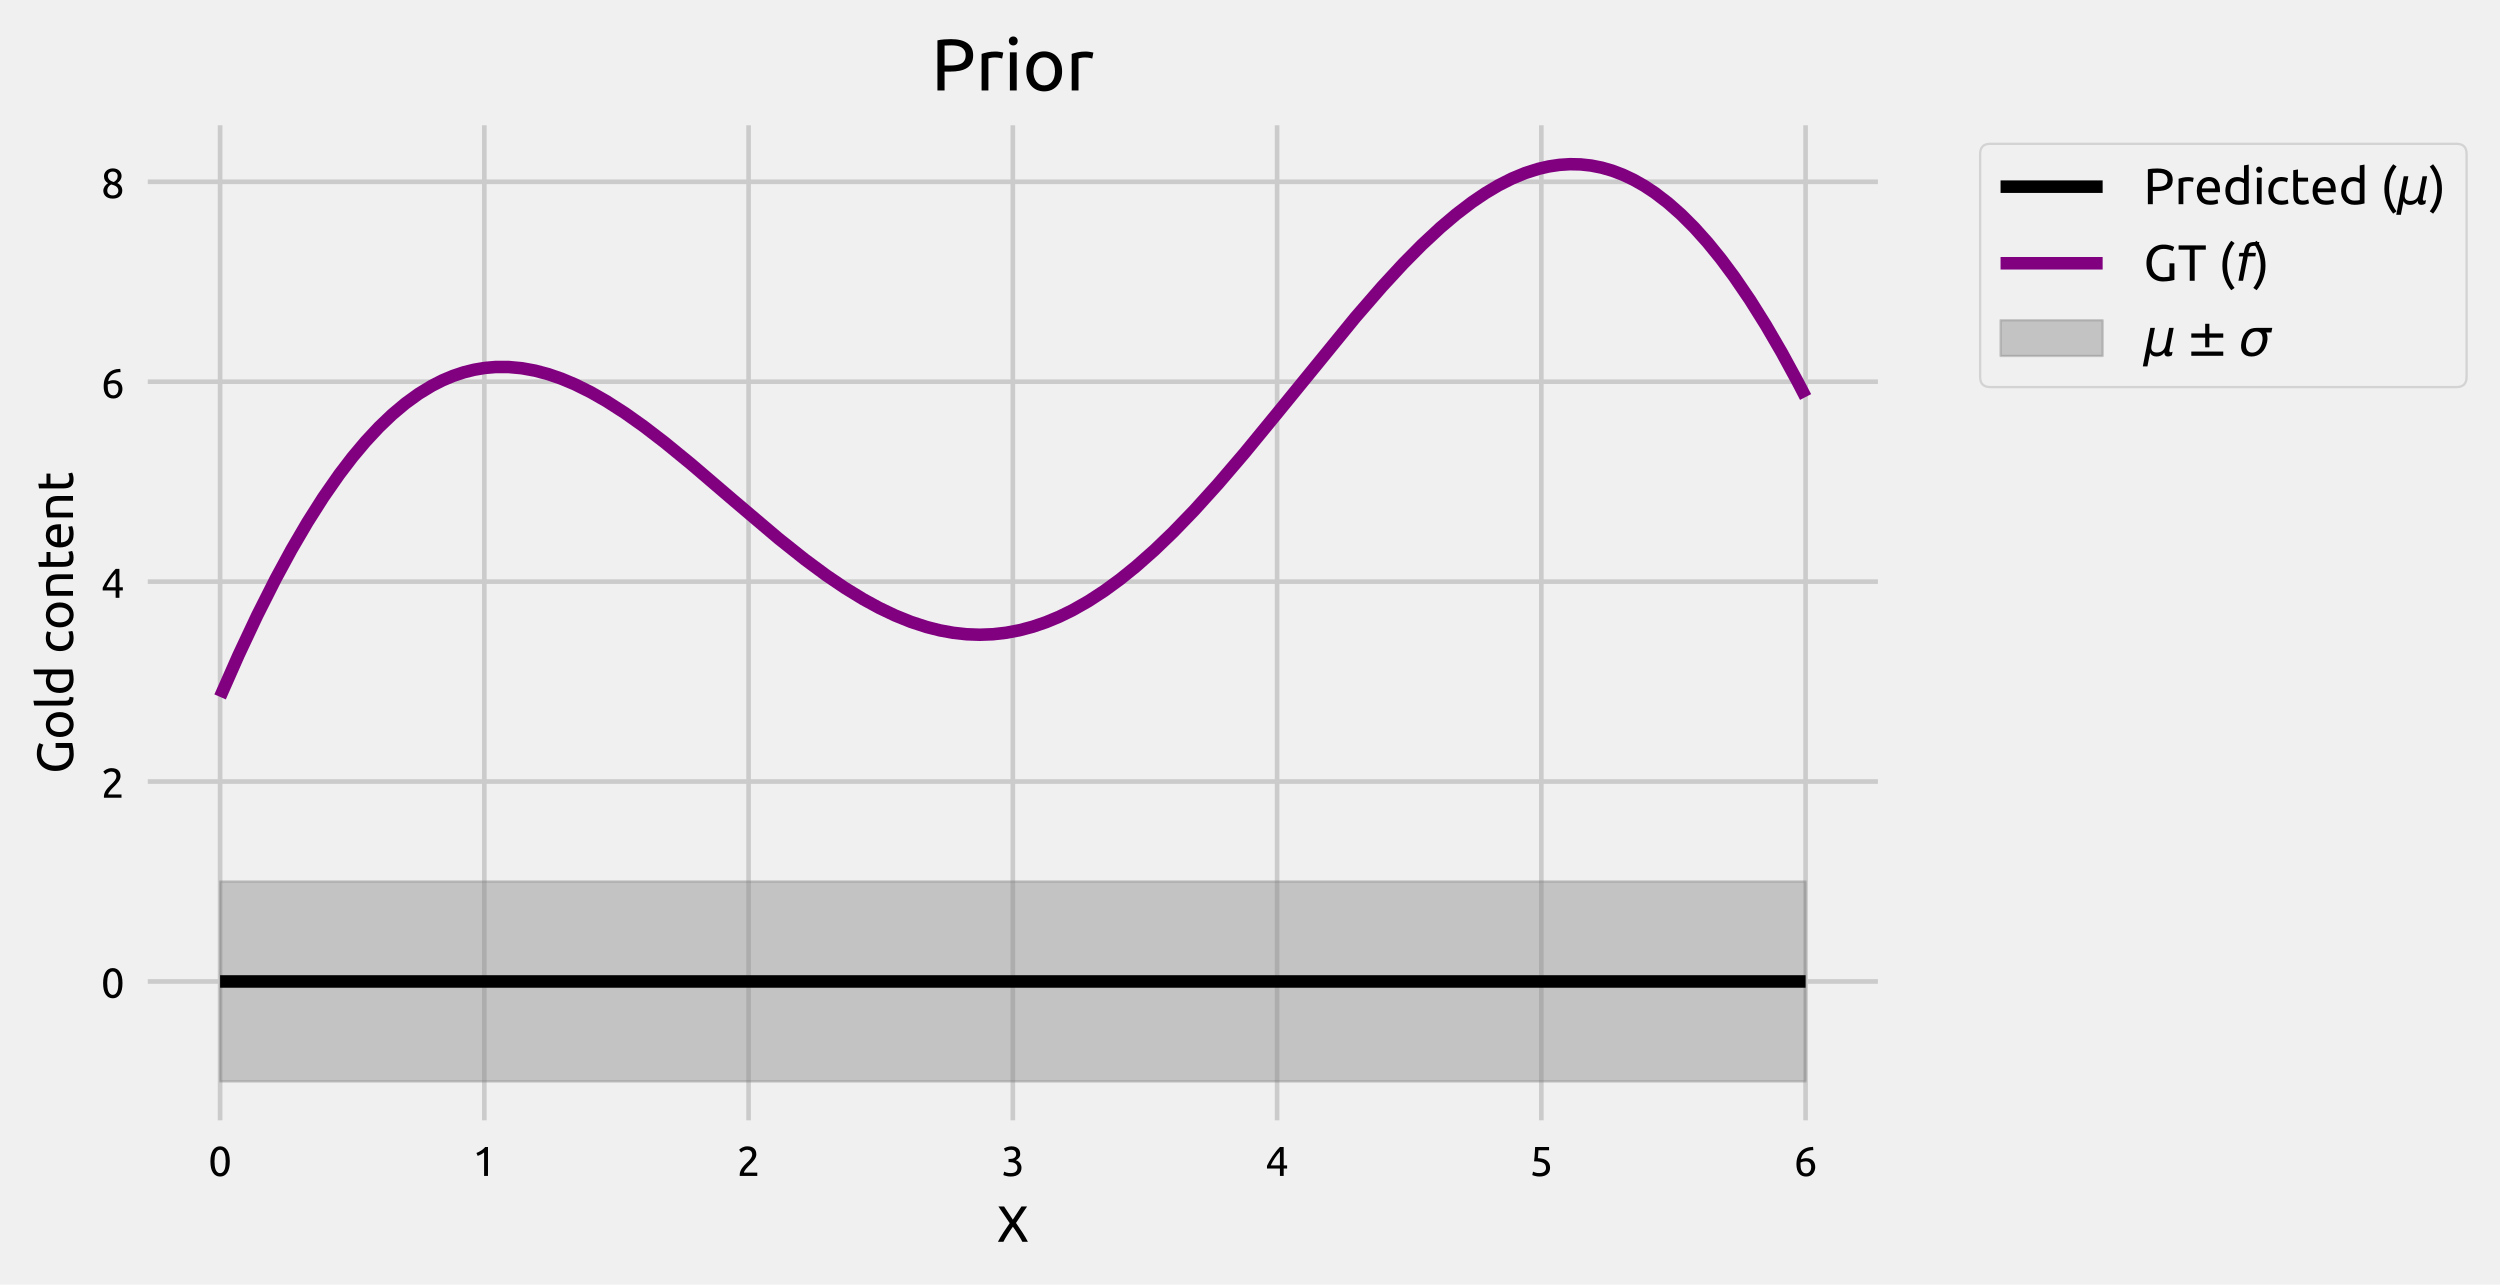 <?xml version="1.0" encoding="utf-8" standalone="no"?>
<!DOCTYPE svg PUBLIC "-//W3C//DTD SVG 1.1//EN"
  "http://www.w3.org/Graphics/SVG/1.1/DTD/svg11.dtd">
<!-- Created with matplotlib (https://matplotlib.org/) -->
<svg height="276.85pt" version="1.1" viewBox="0 0 538.75 276.85" width="538.75pt" xmlns="http://www.w3.org/2000/svg" xmlns:xlink="http://www.w3.org/1999/xlink">
 <defs>
  <style type="text/css">
*{stroke-linecap:butt;stroke-linejoin:round;white-space:pre;}
  </style>
 </defs>
 <g id="figure_1">
  <g id="patch_1">
   <path d="M 0 276.85 
L 538.75 276.85 
L 538.75 0 
L 0 0 
z
" style="fill:#f0f0f0;"/>
  </g>
  <g id="axes_1">
   <g id="patch_2">
    <path d="M 30.347 242.931 
L 406.187 242.931 
L 406.187 25.491 
L 30.347 25.491 
z
" style="fill:#f0f0f0;"/>
   </g>
   <g id="matplotlib.axis_1">
    <g id="xtick_1">
     <g id="line2d_1">
      <path clip-path="url(#pcc0e67295c)" d="M 47.431 242.931 
L 47.431 25.491 
" style="fill:none;stroke:#cbcbcb;"/>
     </g>
     <g id="line2d_2"/>
     <g id="text_1">
      <!-- 0 -->
      <defs>
       <path d="M 5 34.703 
Q 5 52.094 11.141 61.5 
Q 17.297 70.906 28.203 70.906 
Q 39.094 70.906 45.25 61.5 
Q 51.406 52.094 51.406 34.703 
Q 51.406 17.297 45.25 7.891 
Q 39.094 -1.5 28.203 -1.5 
Q 17.297 -1.5 11.141 7.891 
Q 5 17.297 5 34.703 
z
M 41.594 34.703 
Q 41.594 40.406 40.938 45.5 
Q 40.297 50.594 38.75 54.391 
Q 37.203 58.203 34.594 60.453 
Q 32 62.703 28.203 62.703 
Q 24.406 62.703 21.797 60.453 
Q 19.203 58.203 17.641 54.391 
Q 16.094 50.594 15.438 45.5 
Q 14.797 40.406 14.797 34.703 
Q 14.797 29 15.438 23.891 
Q 16.094 18.797 17.641 15 
Q 19.203 11.203 21.797 8.953 
Q 24.406 6.703 28.203 6.703 
Q 32 6.703 34.594 8.953 
Q 37.203 11.203 38.75 15 
Q 40.297 18.797 40.938 23.891 
Q 41.594 29 41.594 34.703 
z
" id="Ubuntu-48"/>
      </defs>
      <g transform="translate(44.892 253.414)scale(0.09 -0.09)">
       <use xlink:href="#Ubuntu-48"/>
      </g>
     </g>
    </g>
    <g id="xtick_2">
     <g id="line2d_3">
      <path clip-path="url(#pcc0e67295c)" d="M 104.376 242.931 
L 104.376 25.491 
" style="fill:none;stroke:#cbcbcb;"/>
     </g>
     <g id="line2d_4"/>
     <g id="text_2">
      <!-- 1 -->
      <defs>
       <path d="M 9.297 55 
Q 15 57.203 20.391 60.641 
Q 25.797 64.094 30.297 69.297 
L 36.906 69.297 
L 36.906 0 
L 27.594 0 
L 27.594 56.406 
Q 26.406 55.297 24.656 54.094 
Q 22.906 52.906 20.844 51.797 
Q 18.797 50.703 16.547 49.703 
Q 14.297 48.703 12.203 48 
z
" id="Ubuntu-49"/>
      </defs>
      <g transform="translate(101.838 253.414)scale(0.09 -0.09)">
       <use xlink:href="#Ubuntu-49"/>
      </g>
     </g>
    </g>
    <g id="xtick_3">
     <g id="line2d_5">
      <path clip-path="url(#pcc0e67295c)" d="M 161.321 242.931 
L 161.321 25.491 
" style="fill:none;stroke:#cbcbcb;"/>
     </g>
     <g id="line2d_6"/>
     <g id="text_3">
      <!-- 2 -->
      <defs>
       <path d="M 46.703 51.594 
Q 46.703 48 45.25 44.641 
Q 43.797 41.297 41.391 38.047 
Q 39 34.797 36 31.641 
Q 33 28.5 30 25.5 
Q 28.297 23.797 26.047 21.5 
Q 23.797 19.203 21.797 16.703 
Q 19.797 14.203 18.438 11.891 
Q 17.094 9.594 17.094 7.906 
L 49 7.906 
L 49 0 
L 7 0 
Q 6.906 0.594 6.906 1.188 
Q 6.906 1.797 6.906 2.297 
Q 6.906 7 8.453 11.047 
Q 10 15.094 12.5 18.688 
Q 15 22.297 18.094 25.5 
Q 21.203 28.703 24.203 31.703 
Q 26.703 34.094 28.953 36.438 
Q 31.203 38.797 32.953 41.141 
Q 34.703 43.5 35.75 46 
Q 36.797 48.5 36.797 51.297 
Q 36.797 54.297 35.844 56.391 
Q 34.906 58.5 33.297 59.891 
Q 31.703 61.297 29.547 61.938 
Q 27.406 62.594 25 62.594 
Q 22.094 62.594 19.688 61.797 
Q 17.297 61 15.391 59.953 
Q 13.5 58.906 12.203 57.75 
Q 10.906 56.594 10.203 56 
L 5.594 62.594 
Q 6.5 63.594 8.297 65.047 
Q 10.094 66.5 12.594 67.797 
Q 15.094 69.094 18.188 70 
Q 21.297 70.906 24.906 70.906 
Q 35.797 70.906 41.25 65.844 
Q 46.703 60.797 46.703 51.594 
z
" id="Ubuntu-50"/>
      </defs>
      <g transform="translate(158.783 253.414)scale(0.09 -0.09)">
       <use xlink:href="#Ubuntu-50"/>
      </g>
     </g>
    </g>
    <g id="xtick_4">
     <g id="line2d_7">
      <path clip-path="url(#pcc0e67295c)" d="M 218.267 242.931 
L 218.267 25.491 
" style="fill:none;stroke:#cbcbcb;"/>
     </g>
     <g id="line2d_8"/>
     <g id="text_4">
      <!-- 3 -->
      <defs>
       <path d="M 22.594 6.797 
Q 31.5 6.797 35.344 10.297 
Q 39.203 13.797 39.203 19.703 
Q 39.203 23.5 37.594 26.094 
Q 36 28.703 33.391 30.25 
Q 30.797 31.797 27.344 32.438 
Q 23.906 33.094 20.297 33.094 
L 17.906 33.094 
L 17.906 40.703 
L 21.203 40.703 
Q 23.703 40.703 26.344 41.203 
Q 29 41.703 31.203 43 
Q 33.406 44.297 34.797 46.547 
Q 36.203 48.797 36.203 52.203 
Q 36.203 55 35.203 57 
Q 34.203 59 32.547 60.297 
Q 30.906 61.594 28.75 62.141 
Q 26.594 62.703 24.203 62.703 
Q 19.406 62.703 16.047 61.297 
Q 12.703 59.906 10.406 58.406 
L 6.797 65.5 
Q 8 66.297 9.844 67.25 
Q 11.703 68.203 14 69 
Q 16.297 69.797 18.938 70.344 
Q 21.594 70.906 24.5 70.906 
Q 30 70.906 34 69.547 
Q 38 68.203 40.594 65.75 
Q 43.203 63.297 44.5 59.938 
Q 45.797 56.594 45.797 52.703 
Q 45.797 47.297 42.688 43.438 
Q 39.594 39.594 35.203 37.594 
Q 37.906 36.797 40.406 35.297 
Q 42.906 33.797 44.75 31.5 
Q 46.594 29.203 47.75 26.203 
Q 48.906 23.203 48.906 19.5 
Q 48.906 15 47.344 11.141 
Q 45.797 7.297 42.547 4.5 
Q 39.297 1.703 34.391 0.094 
Q 29.5 -1.5 22.797 -1.5 
Q 20.203 -1.5 17.453 -1.094 
Q 14.703 -0.703 12.297 -0.094 
Q 9.906 0.5 8.094 1.094 
Q 6.297 1.703 5.5 2.094 
L 7.297 10.203 
Q 9 9.406 12.953 8.094 
Q 16.906 6.797 22.594 6.797 
z
" id="Ubuntu-51"/>
      </defs>
      <g transform="translate(215.729 253.414)scale(0.09 -0.09)">
       <use xlink:href="#Ubuntu-51"/>
      </g>
     </g>
    </g>
    <g id="xtick_5">
     <g id="line2d_9">
      <path clip-path="url(#pcc0e67295c)" d="M 275.212 242.931 
L 275.212 25.491 
" style="fill:none;stroke:#cbcbcb;"/>
     </g>
     <g id="line2d_10"/>
     <g id="text_5">
      <!-- 4 -->
      <defs>
       <path d="M 4 24 
Q 5.906 28.406 9.203 34.25 
Q 12.5 40.094 16.641 46.297 
Q 20.797 52.5 25.547 58.5 
Q 30.297 64.5 35.094 69.297 
L 44 69.297 
L 44 25.297 
L 52.203 25.297 
L 52.203 17.703 
L 44 17.703 
L 44 0 
L 35 0 
L 35 17.703 
L 4 17.703 
z
M 35 58.297 
Q 32 55.094 28.953 51.141 
Q 25.906 47.203 23 42.891 
Q 20.094 38.594 17.547 34.094 
Q 15 29.594 13 25.297 
L 35 25.297 
z
" id="Ubuntu-52"/>
      </defs>
      <g transform="translate(272.674 253.414)scale(0.09 -0.09)">
       <use xlink:href="#Ubuntu-52"/>
      </g>
     </g>
    </g>
    <g id="xtick_6">
     <g id="line2d_11">
      <path clip-path="url(#pcc0e67295c)" d="M 332.158 242.931 
L 332.158 25.491 
" style="fill:none;stroke:#cbcbcb;"/>
     </g>
     <g id="line2d_12"/>
     <g id="text_6">
      <!-- 5 -->
      <defs>
       <path d="M 19.906 42.594 
Q 35 42 42.047 36 
Q 49.094 30 49.094 19.703 
Q 49.094 15.094 47.547 11.188 
Q 46 7.297 42.844 4.5 
Q 39.703 1.703 34.891 0.094 
Q 30.094 -1.5 23.5 -1.5 
Q 20.906 -1.5 18.203 -1.094 
Q 15.5 -0.703 13.203 -0.094 
Q 10.906 0.5 9.094 1.094 
Q 7.297 1.703 6.5 2.094 
L 8.297 10.203 
Q 10 9.406 13.844 8.094 
Q 17.703 6.797 23.297 6.797 
Q 27.797 6.797 30.844 7.797 
Q 33.906 8.797 35.797 10.5 
Q 37.703 12.203 38.547 14.453 
Q 39.406 16.703 39.406 19.203 
Q 39.406 23 38.094 25.953 
Q 36.797 28.906 33.5 30.906 
Q 30.203 32.906 24.703 33.953 
Q 19.203 35 10.797 35 
Q 11.406 39.906 11.75 44.203 
Q 12.094 48.5 12.391 52.594 
Q 12.703 56.703 12.891 60.75 
Q 13.094 64.797 13.297 69.297 
L 46.703 69.297 
L 46.703 61.406 
L 21.406 61.406 
Q 21.297 59.906 21.094 57.344 
Q 20.906 54.797 20.703 52.047 
Q 20.5 49.297 20.297 46.688 
Q 20.094 44.094 19.906 42.594 
z
" id="Ubuntu-53"/>
      </defs>
      <g transform="translate(329.62 253.414)scale(0.09 -0.09)">
       <use xlink:href="#Ubuntu-53"/>
      </g>
     </g>
    </g>
    <g id="xtick_7">
     <g id="line2d_13">
      <path clip-path="url(#pcc0e67295c)" d="M 389.103 242.931 
L 389.103 25.491 
" style="fill:none;stroke:#cbcbcb;"/>
     </g>
     <g id="line2d_14"/>
     <g id="text_7">
      <!-- 6 -->
      <defs>
       <path d="M 6.297 27.797 
Q 6.297 37.906 9.094 45.656 
Q 11.906 53.406 17.047 58.703 
Q 22.203 64 29.547 66.75 
Q 36.906 69.5 46.094 69.594 
L 46.797 61.797 
Q 40.906 61.703 36.047 60.5 
Q 31.203 59.297 27.391 56.688 
Q 23.594 54.094 21 49.938 
Q 18.406 45.797 17.094 39.703 
Q 19.703 40.906 22.953 41.703 
Q 26.203 42.5 29.703 42.5 
Q 35.594 42.5 39.688 40.703 
Q 43.797 38.906 46.391 35.953 
Q 49 33 50.141 29.141 
Q 51.297 25.297 51.297 21.094 
Q 51.297 17.297 50 13.297 
Q 48.703 9.297 46.047 6 
Q 43.406 2.703 39.297 0.594 
Q 35.203 -1.5 29.594 -1.5 
Q 18.203 -1.5 12.25 6.297 
Q 6.297 14.094 6.297 27.797 
z
M 28.703 34.906 
Q 25.203 34.906 22.203 34.25 
Q 19.203 33.594 16.203 32.297 
Q 16.094 31.203 16.047 30.047 
Q 16 28.906 16 27.797 
Q 16 23.406 16.594 19.5 
Q 17.203 15.594 18.75 12.641 
Q 20.297 9.703 22.891 7.953 
Q 25.5 6.203 29.5 6.203 
Q 32.797 6.203 35.094 7.594 
Q 37.406 9 38.906 11.203 
Q 40.406 13.406 41.047 15.953 
Q 41.703 18.5 41.703 20.906 
Q 41.703 27.703 38.453 31.297 
Q 35.203 34.906 28.703 34.906 
z
" id="Ubuntu-54"/>
      </defs>
      <g transform="translate(386.565 253.414)scale(0.09 -0.09)">
       <use xlink:href="#Ubuntu-54"/>
      </g>
     </g>
    </g>
    <g id="text_8">
     <!-- X -->
     <defs>
      <path d="M 50.203 0 
Q 48.703 3 46.594 6.641 
Q 44.5 10.297 42 14.25 
Q 39.5 18.203 36.797 22.141 
Q 34.094 26.094 31.594 29.594 
Q 29.094 26.094 26.391 22.141 
Q 23.703 18.203 21.25 14.25 
Q 18.797 10.297 16.641 6.641 
Q 14.5 3 13 0 
L 2.297 0 
Q 6.797 8.797 12.75 17.891 
Q 18.703 27 25.406 36.594 
L 3.203 69.297 
L 14.406 69.297 
L 31.5 43.5 
L 48.406 69.297 
L 59.5 69.297 
L 37.703 37 
Q 44.5 27.297 50.5 18.094 
Q 56.5 8.906 61.094 0 
z
" id="Ubuntu-88"/>
     </defs>
     <g transform="translate(214.797 267.615)scale(0.11 -0.11)">
      <use xlink:href="#Ubuntu-88"/>
     </g>
    </g>
   </g>
   <g id="matplotlib.axis_2">
    <g id="ytick_1">
     <g id="line2d_15">
      <path clip-path="url(#pcc0e67295c)" d="M 30.347 211.506 
L 406.187 211.506 
" style="fill:none;stroke:#cbcbcb;"/>
     </g>
     <g id="line2d_16"/>
     <g id="text_9">
      <!-- 0 -->
      <g transform="translate(21.77 214.998)scale(0.09 -0.09)">
       <use xlink:href="#Ubuntu-48"/>
      </g>
     </g>
    </g>
    <g id="ytick_2">
     <g id="line2d_17">
      <path clip-path="url(#pcc0e67295c)" d="M 30.347 168.423 
L 406.187 168.423 
" style="fill:none;stroke:#cbcbcb;"/>
     </g>
     <g id="line2d_18"/>
     <g id="text_10">
      <!-- 2 -->
      <g transform="translate(21.77 171.915)scale(0.09 -0.09)">
       <use xlink:href="#Ubuntu-50"/>
      </g>
     </g>
    </g>
    <g id="ytick_3">
     <g id="line2d_19">
      <path clip-path="url(#pcc0e67295c)" d="M 30.347 125.341 
L 406.187 125.341 
" style="fill:none;stroke:#cbcbcb;"/>
     </g>
     <g id="line2d_20"/>
     <g id="text_11">
      <!-- 4 -->
      <g transform="translate(21.77 128.833)scale(0.09 -0.09)">
       <use xlink:href="#Ubuntu-52"/>
      </g>
     </g>
    </g>
    <g id="ytick_4">
     <g id="line2d_21">
      <path clip-path="url(#pcc0e67295c)" d="M 30.347 82.258 
L 406.187 82.258 
" style="fill:none;stroke:#cbcbcb;"/>
     </g>
     <g id="line2d_22"/>
     <g id="text_12">
      <!-- 6 -->
      <g transform="translate(21.77 85.75)scale(0.09 -0.09)">
       <use xlink:href="#Ubuntu-54"/>
      </g>
     </g>
    </g>
    <g id="ytick_5">
     <g id="line2d_23">
      <path clip-path="url(#pcc0e67295c)" d="M 30.347 39.176 
L 406.187 39.176 
" style="fill:none;stroke:#cbcbcb;"/>
     </g>
     <g id="line2d_24"/>
     <g id="text_13">
      <!-- 8 -->
      <defs>
       <path d="M 50.906 18 
Q 50.906 13.797 49.453 10.25 
Q 48 6.703 45.141 4.047 
Q 42.297 1.406 38 -0.047 
Q 33.703 -1.5 28.094 -1.5 
Q 21.594 -1.5 17.25 0.344 
Q 12.906 2.203 10.297 5 
Q 7.703 7.797 6.594 11.141 
Q 5.5 14.5 5.5 17.5 
Q 5.5 20.406 6.453 23.047 
Q 7.406 25.703 8.953 28 
Q 10.5 30.297 12.547 32.141 
Q 14.594 34 16.906 35.406 
Q 7.094 41 7.094 51.906 
Q 7.094 55.703 8.594 59.141 
Q 10.094 62.594 12.844 65.188 
Q 15.594 67.797 19.5 69.344 
Q 23.406 70.906 28.203 70.906 
Q 33.797 70.906 37.797 69.203 
Q 41.797 67.5 44.344 64.844 
Q 46.906 62.203 48.047 59 
Q 49.203 55.797 49.203 52.797 
Q 49.203 49.906 48.344 47.344 
Q 47.5 44.797 46.047 42.594 
Q 44.594 40.406 42.75 38.703 
Q 40.906 37 38.906 35.703 
Q 50.703 30.094 50.906 18 
z
M 14.906 17.406 
Q 14.906 15.594 15.547 13.641 
Q 16.203 11.703 17.797 10.047 
Q 19.406 8.406 21.906 7.297 
Q 24.406 6.203 28.203 6.203 
Q 31.594 6.203 34.141 7.203 
Q 36.703 8.203 38.297 9.75 
Q 39.906 11.297 40.703 13.297 
Q 41.5 15.297 41.5 17.406 
Q 41.5 20.594 40.297 23 
Q 39.094 25.406 36.844 27.203 
Q 34.594 29 31.438 30.25 
Q 28.297 31.5 24.297 32.406 
Q 19.797 29.906 17.344 26.203 
Q 14.906 22.5 14.906 17.406 
z
M 39.906 52.906 
Q 39.906 54.406 39.25 56.203 
Q 38.594 58 37.188 59.547 
Q 35.797 61.094 33.594 62.141 
Q 31.406 63.203 28.203 63.203 
Q 25 63.203 22.75 62.203 
Q 20.5 61.203 19.094 59.641 
Q 17.703 58.094 17.047 56.25 
Q 16.406 54.406 16.406 52.594 
Q 16.406 50.406 17.203 48.203 
Q 18 46 19.703 44.094 
Q 21.406 42.203 24.156 40.703 
Q 26.906 39.203 30.703 38.297 
Q 34.906 40.797 37.406 44.141 
Q 39.906 47.5 39.906 52.906 
z
" id="Ubuntu-56"/>
      </defs>
      <g transform="translate(21.77 42.668)scale(0.09 -0.09)">
       <use xlink:href="#Ubuntu-56"/>
      </g>
     </g>
    </g>
    <g id="text_14">
     <!-- Gold content -->
     <defs>
      <path d="M 50.906 34.094 
L 60.594 34.094 
L 60.594 1.703 
Q 59.406 1.297 57.156 0.797 
Q 54.906 0.297 51.953 -0.203 
Q 49 -0.703 45.5 -1.047 
Q 42 -1.406 38.406 -1.406 
Q 31.094 -1.406 25.094 1 
Q 19.094 3.406 14.797 8 
Q 10.5 12.594 8.141 19.297 
Q 5.797 26 5.797 34.703 
Q 5.797 43.406 8.438 50.156 
Q 11.094 56.906 15.594 61.5 
Q 20.094 66.094 26.141 68.5 
Q 32.203 70.906 39.094 70.906 
Q 43.797 70.906 47.438 70.297 
Q 51.094 69.703 53.688 68.891 
Q 56.297 68.094 57.938 67.297 
Q 59.594 66.5 60.203 66.094 
L 57.094 58 
Q 54.203 59.906 49.391 61.156 
Q 44.594 62.406 39.594 62.406 
Q 34.297 62.406 29.938 60.5 
Q 25.594 58.594 22.547 55 
Q 19.5 51.406 17.797 46.25 
Q 16.094 41.094 16.094 34.703 
Q 16.094 28.5 17.547 23.391 
Q 19 18.297 21.953 14.641 
Q 24.906 11 29.25 9 
Q 33.594 7 39.5 7 
Q 43.703 7 46.641 7.453 
Q 49.594 7.906 50.906 8.297 
z
" id="Ubuntu-71"/>
      <path d="M 53.906 26 
Q 53.906 19.797 52.094 14.797 
Q 50.297 9.797 47.047 6.188 
Q 43.797 2.594 39.297 0.641 
Q 34.797 -1.297 29.5 -1.297 
Q 24.203 -1.297 19.703 0.641 
Q 15.203 2.594 11.953 6.188 
Q 8.703 9.797 6.891 14.797 
Q 5.094 19.797 5.094 26 
Q 5.094 32.094 6.891 37.141 
Q 8.703 42.203 11.953 45.797 
Q 15.203 49.406 19.703 51.344 
Q 24.203 53.297 29.5 53.297 
Q 34.797 53.297 39.297 51.344 
Q 43.797 49.406 47.047 45.797 
Q 50.297 42.203 52.094 37.141 
Q 53.906 32.094 53.906 26 
z
M 44.203 26 
Q 44.203 34.797 40.25 39.938 
Q 36.297 45.094 29.5 45.094 
Q 22.703 45.094 18.75 39.938 
Q 14.797 34.797 14.797 26 
Q 14.797 17.203 18.75 12.047 
Q 22.703 6.906 29.5 6.906 
Q 36.297 6.906 40.25 12.047 
Q 44.203 17.203 44.203 26 
z
" id="Ubuntu-111"/>
      <path d="M 23.594 -1 
Q 15 -0.797 11.391 2.703 
Q 7.797 6.203 7.797 13.594 
L 7.797 76 
L 17.094 77.594 
L 17.094 15.094 
Q 17.094 12.797 17.5 11.297 
Q 17.906 9.797 18.797 8.891 
Q 19.703 8 21.203 7.547 
Q 22.703 7.094 24.906 6.797 
z
" id="Ubuntu-108"/>
      <path d="M 41.594 41 
Q 39.906 42.406 36.703 43.703 
Q 33.5 45 29.703 45 
Q 25.703 45 22.844 43.547 
Q 20 42.094 18.203 39.547 
Q 16.406 37 15.594 33.5 
Q 14.797 30 14.797 26 
Q 14.797 16.906 19.297 11.953 
Q 23.797 7 31.297 7 
Q 35.094 7 37.641 7.344 
Q 40.203 7.703 41.594 8.094 
z
M 41.594 76 
L 50.906 77.594 
L 50.906 1.5 
Q 47.703 0.594 42.703 -0.297 
Q 37.703 -1.203 31.203 -1.203 
Q 25.203 -1.203 20.391 0.688 
Q 15.594 2.594 12.188 6.094 
Q 8.797 9.594 6.938 14.641 
Q 5.094 19.703 5.094 26 
Q 5.094 32 6.641 37 
Q 8.203 42 11.203 45.594 
Q 14.203 49.203 18.547 51.203 
Q 22.906 53.203 28.5 53.203 
Q 33 53.203 36.453 52 
Q 39.906 50.797 41.594 49.703 
z
" id="Ubuntu-100"/>
      <path id="Ubuntu-32"/>
      <path d="M 30.594 -1.203 
Q 24.297 -1.203 19.547 0.797 
Q 14.797 2.797 11.547 6.391 
Q 8.297 10 6.688 14.953 
Q 5.094 19.906 5.094 25.906 
Q 5.094 31.906 6.844 36.906 
Q 8.594 41.906 11.797 45.547 
Q 15 49.203 19.641 51.25 
Q 24.297 53.297 30 53.297 
Q 33.5 53.297 37 52.688 
Q 40.5 52.094 43.703 50.797 
L 41.594 42.906 
Q 39.5 43.906 36.75 44.5 
Q 34 45.094 30.906 45.094 
Q 23.094 45.094 18.938 40.188 
Q 14.797 35.297 14.797 25.906 
Q 14.797 21.703 15.75 18.203 
Q 16.703 14.703 18.75 12.203 
Q 20.797 9.703 24 8.344 
Q 27.203 7 31.797 7 
Q 35.5 7 38.5 7.703 
Q 41.5 8.406 43.203 9.203 
L 44.5 1.406 
Q 43.703 0.906 42.203 0.453 
Q 40.703 0 38.797 -0.344 
Q 36.906 -0.703 34.75 -0.953 
Q 32.594 -1.203 30.594 -1.203 
z
" id="Ubuntu-99"/>
      <path d="M 8 50.5 
Q 11.203 51.297 16.5 52.188 
Q 21.797 53.094 28.703 53.094 
Q 34.906 53.094 39 51.344 
Q 43.094 49.594 45.547 46.438 
Q 48 43.297 49 38.891 
Q 50 34.5 50 29.203 
L 50 0 
L 40.703 0 
L 40.703 27.203 
Q 40.703 32 40.047 35.391 
Q 39.406 38.797 37.906 40.891 
Q 36.406 43 33.906 43.953 
Q 31.406 44.906 27.703 44.906 
Q 26.203 44.906 24.594 44.797 
Q 23 44.703 21.547 44.547 
Q 20.094 44.406 18.938 44.203 
Q 17.797 44 17.297 43.906 
L 17.297 0 
L 8 0 
z
" id="Ubuntu-110"/>
      <path d="M 16.703 52 
L 36.406 52 
L 36.406 44.203 
L 16.703 44.203 
L 16.703 20.203 
Q 16.703 16.297 17.297 13.75 
Q 17.906 11.203 19.094 9.75 
Q 20.297 8.297 22.094 7.688 
Q 23.906 7.094 26.297 7.094 
Q 30.5 7.094 33.047 8.047 
Q 35.594 9 36.594 9.406 
L 38.406 1.703 
Q 37 1 33.5 -0.047 
Q 30 -1.094 25.5 -1.094 
Q 20.203 -1.094 16.75 0.25 
Q 13.297 1.594 11.188 4.297 
Q 9.094 7 8.25 10.953 
Q 7.406 14.906 7.406 20.094 
L 7.406 66.5 
L 16.703 68.094 
z
" id="Ubuntu-116"/>
      <path d="M 5.094 25.906 
Q 5.094 32.797 7.094 37.938 
Q 9.094 43.094 12.391 46.5 
Q 15.703 49.906 20 51.594 
Q 24.297 53.297 28.797 53.297 
Q 39.297 53.297 44.891 46.75 
Q 50.5 40.203 50.5 26.797 
Q 50.5 26.203 50.5 25.25 
Q 50.5 24.297 50.406 23.5 
L 14.797 23.5 
Q 15.406 15.406 19.5 11.203 
Q 23.594 7 32.297 7 
Q 37.203 7 40.547 7.844 
Q 43.906 8.703 45.594 9.5 
L 46.906 1.703 
Q 45.203 0.797 40.953 -0.203 
Q 36.703 -1.203 31.297 -1.203 
Q 24.5 -1.203 19.547 0.844 
Q 14.594 2.906 11.391 6.5 
Q 8.203 10.094 6.641 15.047 
Q 5.094 20 5.094 25.906 
z
M 40.797 31 
Q 40.906 37.297 37.656 41.344 
Q 34.406 45.406 28.703 45.406 
Q 25.5 45.406 23.047 44.156 
Q 20.594 42.906 18.891 40.906 
Q 17.203 38.906 16.25 36.297 
Q 15.297 33.703 15 31 
z
" id="Ubuntu-101"/>
     </defs>
     <g transform="translate(15.735 166.776)rotate(-90)scale(0.11 -0.11)">
      <use xlink:href="#Ubuntu-71"/>
      <use x="67.2" xlink:href="#Ubuntu-111"/>
      <use x="126.2" xlink:href="#Ubuntu-108"/>
      <use x="153.5" xlink:href="#Ubuntu-100"/>
      <use x="212.4" xlink:href="#Ubuntu-32"/>
      <use x="235.5" xlink:href="#Ubuntu-99"/>
      <use x="281.984" xlink:href="#Ubuntu-111"/>
      <use x="340.984" xlink:href="#Ubuntu-110"/>
      <use x="398.384" xlink:href="#Ubuntu-116"/>
      <use x="438.569" xlink:href="#Ubuntu-101"/>
      <use x="494.469" xlink:href="#Ubuntu-110"/>
      <use x="551.869" xlink:href="#Ubuntu-116"/>
     </g>
    </g>
   </g>
   <g id="PolyCollection_1">
    <defs>
     <path d="M 47.431 -43.802 
L 47.431 -86.885 
L 48.001 -86.885 
L 48.571 -86.885 
L 49.142 -86.885 
L 49.712 -86.885 
L 50.283 -86.885 
L 50.853 -86.885 
L 51.423 -86.885 
L 51.994 -86.885 
L 52.564 -86.885 
L 53.135 -86.885 
L 53.705 -86.885 
L 54.275 -86.885 
L 54.846 -86.885 
L 55.416 -86.885 
L 55.987 -86.885 
L 56.557 -86.885 
L 57.127 -86.885 
L 57.698 -86.885 
L 58.268 -86.885 
L 58.839 -86.885 
L 59.409 -86.885 
L 59.979 -86.885 
L 60.55 -86.885 
L 61.12 -86.885 
L 61.691 -86.885 
L 62.261 -86.885 
L 62.831 -86.885 
L 63.402 -86.885 
L 63.972 -86.885 
L 64.543 -86.885 
L 65.113 -86.885 
L 65.683 -86.885 
L 66.254 -86.885 
L 66.824 -86.885 
L 67.395 -86.885 
L 67.965 -86.885 
L 68.536 -86.885 
L 69.106 -86.885 
L 69.676 -86.885 
L 70.247 -86.885 
L 70.817 -86.885 
L 71.388 -86.885 
L 71.958 -86.885 
L 72.528 -86.885 
L 73.099 -86.885 
L 73.669 -86.885 
L 74.24 -86.885 
L 74.81 -86.885 
L 75.38 -86.885 
L 75.951 -86.885 
L 76.521 -86.885 
L 77.092 -86.885 
L 77.662 -86.885 
L 78.232 -86.885 
L 78.803 -86.885 
L 79.373 -86.885 
L 79.944 -86.885 
L 80.514 -86.885 
L 81.084 -86.885 
L 81.655 -86.885 
L 82.225 -86.885 
L 82.796 -86.885 
L 83.366 -86.885 
L 83.936 -86.885 
L 84.507 -86.885 
L 85.077 -86.885 
L 85.648 -86.885 
L 86.218 -86.885 
L 86.788 -86.885 
L 87.359 -86.885 
L 87.929 -86.885 
L 88.5 -86.885 
L 89.07 -86.885 
L 89.64 -86.885 
L 90.211 -86.885 
L 90.781 -86.885 
L 91.352 -86.885 
L 91.922 -86.885 
L 92.493 -86.885 
L 93.063 -86.885 
L 93.633 -86.885 
L 94.204 -86.885 
L 94.774 -86.885 
L 95.345 -86.885 
L 95.915 -86.885 
L 96.485 -86.885 
L 97.056 -86.885 
L 97.626 -86.885 
L 98.197 -86.885 
L 98.767 -86.885 
L 99.337 -86.885 
L 99.908 -86.885 
L 100.478 -86.885 
L 101.049 -86.885 
L 101.619 -86.885 
L 102.189 -86.885 
L 102.76 -86.885 
L 103.33 -86.885 
L 103.901 -86.885 
L 104.471 -86.885 
L 105.041 -86.885 
L 105.612 -86.885 
L 106.182 -86.885 
L 106.753 -86.885 
L 107.323 -86.885 
L 107.893 -86.885 
L 108.464 -86.885 
L 109.034 -86.885 
L 109.605 -86.885 
L 110.175 -86.885 
L 110.745 -86.885 
L 111.316 -86.885 
L 111.886 -86.885 
L 112.457 -86.885 
L 113.027 -86.885 
L 113.598 -86.885 
L 114.168 -86.885 
L 114.738 -86.885 
L 115.309 -86.885 
L 115.879 -86.885 
L 116.45 -86.885 
L 117.02 -86.885 
L 117.59 -86.885 
L 118.161 -86.885 
L 118.731 -86.885 
L 119.302 -86.885 
L 119.872 -86.885 
L 120.442 -86.885 
L 121.013 -86.885 
L 121.583 -86.885 
L 122.154 -86.885 
L 122.724 -86.885 
L 123.294 -86.885 
L 123.865 -86.885 
L 124.435 -86.885 
L 125.006 -86.885 
L 125.576 -86.885 
L 126.146 -86.885 
L 126.717 -86.885 
L 127.287 -86.885 
L 127.858 -86.885 
L 128.428 -86.885 
L 128.998 -86.885 
L 129.569 -86.885 
L 130.139 -86.885 
L 130.71 -86.885 
L 131.28 -86.885 
L 131.85 -86.885 
L 132.421 -86.885 
L 132.991 -86.885 
L 133.562 -86.885 
L 134.132 -86.885 
L 134.703 -86.885 
L 135.273 -86.885 
L 135.843 -86.885 
L 136.414 -86.885 
L 136.984 -86.885 
L 137.555 -86.885 
L 138.125 -86.885 
L 138.695 -86.885 
L 139.266 -86.885 
L 139.836 -86.885 
L 140.407 -86.885 
L 140.977 -86.885 
L 141.547 -86.885 
L 142.118 -86.885 
L 142.688 -86.885 
L 143.259 -86.885 
L 143.829 -86.885 
L 144.399 -86.885 
L 144.97 -86.885 
L 145.54 -86.885 
L 146.111 -86.885 
L 146.681 -86.885 
L 147.251 -86.885 
L 147.822 -86.885 
L 148.392 -86.885 
L 148.963 -86.885 
L 149.533 -86.885 
L 150.103 -86.885 
L 150.674 -86.885 
L 151.244 -86.885 
L 151.815 -86.885 
L 152.385 -86.885 
L 152.955 -86.885 
L 153.526 -86.885 
L 154.096 -86.885 
L 154.667 -86.885 
L 155.237 -86.885 
L 155.808 -86.885 
L 156.378 -86.885 
L 156.948 -86.885 
L 157.519 -86.885 
L 158.089 -86.885 
L 158.66 -86.885 
L 159.23 -86.885 
L 159.8 -86.885 
L 160.371 -86.885 
L 160.941 -86.885 
L 161.512 -86.885 
L 162.082 -86.885 
L 162.652 -86.885 
L 163.223 -86.885 
L 163.793 -86.885 
L 164.364 -86.885 
L 164.934 -86.885 
L 165.504 -86.885 
L 166.075 -86.885 
L 166.645 -86.885 
L 167.216 -86.885 
L 167.786 -86.885 
L 168.356 -86.885 
L 168.927 -86.885 
L 169.497 -86.885 
L 170.068 -86.885 
L 170.638 -86.885 
L 171.208 -86.885 
L 171.779 -86.885 
L 172.349 -86.885 
L 172.92 -86.885 
L 173.49 -86.885 
L 174.06 -86.885 
L 174.631 -86.885 
L 175.201 -86.885 
L 175.772 -86.885 
L 176.342 -86.885 
L 176.912 -86.885 
L 177.483 -86.885 
L 178.053 -86.885 
L 178.624 -86.885 
L 179.194 -86.885 
L 179.765 -86.885 
L 180.335 -86.885 
L 180.905 -86.885 
L 181.476 -86.885 
L 182.046 -86.885 
L 182.617 -86.885 
L 183.187 -86.885 
L 183.757 -86.885 
L 184.328 -86.885 
L 184.898 -86.885 
L 185.469 -86.885 
L 186.039 -86.885 
L 186.609 -86.885 
L 187.18 -86.885 
L 187.75 -86.885 
L 188.321 -86.885 
L 188.891 -86.885 
L 189.461 -86.885 
L 190.032 -86.885 
L 190.602 -86.885 
L 191.173 -86.885 
L 191.743 -86.885 
L 192.313 -86.885 
L 192.884 -86.885 
L 193.454 -86.885 
L 194.025 -86.885 
L 194.595 -86.885 
L 195.165 -86.885 
L 195.736 -86.885 
L 196.306 -86.885 
L 196.877 -86.885 
L 197.447 -86.885 
L 198.017 -86.885 
L 198.588 -86.885 
L 199.158 -86.885 
L 199.729 -86.885 
L 200.299 -86.885 
L 200.87 -86.885 
L 201.44 -86.885 
L 202.01 -86.885 
L 202.581 -86.885 
L 203.151 -86.885 
L 203.722 -86.885 
L 204.292 -86.885 
L 204.862 -86.885 
L 205.433 -86.885 
L 206.003 -86.885 
L 206.574 -86.885 
L 207.144 -86.885 
L 207.714 -86.885 
L 208.285 -86.885 
L 208.855 -86.885 
L 209.426 -86.885 
L 209.996 -86.885 
L 210.566 -86.885 
L 211.137 -86.885 
L 211.707 -86.885 
L 212.278 -86.885 
L 212.848 -86.885 
L 213.418 -86.885 
L 213.989 -86.885 
L 214.559 -86.885 
L 215.13 -86.885 
L 215.7 -86.885 
L 216.27 -86.885 
L 216.841 -86.885 
L 217.411 -86.885 
L 217.982 -86.885 
L 218.552 -86.885 
L 219.122 -86.885 
L 219.693 -86.885 
L 220.263 -86.885 
L 220.834 -86.885 
L 221.404 -86.885 
L 221.975 -86.885 
L 222.545 -86.885 
L 223.115 -86.885 
L 223.686 -86.885 
L 224.256 -86.885 
L 224.827 -86.885 
L 225.397 -86.885 
L 225.967 -86.885 
L 226.538 -86.885 
L 227.108 -86.885 
L 227.679 -86.885 
L 228.249 -86.885 
L 228.819 -86.885 
L 229.39 -86.885 
L 229.96 -86.885 
L 230.531 -86.885 
L 231.101 -86.885 
L 231.671 -86.885 
L 232.242 -86.885 
L 232.812 -86.885 
L 233.383 -86.885 
L 233.953 -86.885 
L 234.523 -86.885 
L 235.094 -86.885 
L 235.664 -86.885 
L 236.235 -86.885 
L 236.805 -86.885 
L 237.375 -86.885 
L 237.946 -86.885 
L 238.516 -86.885 
L 239.087 -86.885 
L 239.657 -86.885 
L 240.227 -86.885 
L 240.798 -86.885 
L 241.368 -86.885 
L 241.939 -86.885 
L 242.509 -86.885 
L 243.08 -86.885 
L 243.65 -86.885 
L 244.22 -86.885 
L 244.791 -86.885 
L 245.361 -86.885 
L 245.932 -86.885 
L 246.502 -86.885 
L 247.072 -86.885 
L 247.643 -86.885 
L 248.213 -86.885 
L 248.784 -86.885 
L 249.354 -86.885 
L 249.924 -86.885 
L 250.495 -86.885 
L 251.065 -86.885 
L 251.636 -86.885 
L 252.206 -86.885 
L 252.776 -86.885 
L 253.347 -86.885 
L 253.917 -86.885 
L 254.488 -86.885 
L 255.058 -86.885 
L 255.628 -86.885 
L 256.199 -86.885 
L 256.769 -86.885 
L 257.34 -86.885 
L 257.91 -86.885 
L 258.48 -86.885 
L 259.051 -86.885 
L 259.621 -86.885 
L 260.192 -86.885 
L 260.762 -86.885 
L 261.332 -86.885 
L 261.903 -86.885 
L 262.473 -86.885 
L 263.044 -86.885 
L 263.614 -86.885 
L 264.184 -86.885 
L 264.755 -86.885 
L 265.325 -86.885 
L 265.896 -86.885 
L 266.466 -86.885 
L 267.037 -86.885 
L 267.607 -86.885 
L 268.177 -86.885 
L 268.748 -86.885 
L 269.318 -86.885 
L 269.889 -86.885 
L 270.459 -86.885 
L 271.029 -86.885 
L 271.6 -86.885 
L 272.17 -86.885 
L 272.741 -86.885 
L 273.311 -86.885 
L 273.881 -86.885 
L 274.452 -86.885 
L 275.022 -86.885 
L 275.593 -86.885 
L 276.163 -86.885 
L 276.733 -86.885 
L 277.304 -86.885 
L 277.874 -86.885 
L 278.445 -86.885 
L 279.015 -86.885 
L 279.585 -86.885 
L 280.156 -86.885 
L 280.726 -86.885 
L 281.297 -86.885 
L 281.867 -86.885 
L 282.437 -86.885 
L 283.008 -86.885 
L 283.578 -86.885 
L 284.149 -86.885 
L 284.719 -86.885 
L 285.289 -86.885 
L 285.86 -86.885 
L 286.43 -86.885 
L 287.001 -86.885 
L 287.571 -86.885 
L 288.142 -86.885 
L 288.712 -86.885 
L 289.282 -86.885 
L 289.853 -86.885 
L 290.423 -86.885 
L 290.994 -86.885 
L 291.564 -86.885 
L 292.134 -86.885 
L 292.705 -86.885 
L 293.275 -86.885 
L 293.846 -86.885 
L 294.416 -86.885 
L 294.986 -86.885 
L 295.557 -86.885 
L 296.127 -86.885 
L 296.698 -86.885 
L 297.268 -86.885 
L 297.838 -86.885 
L 298.409 -86.885 
L 298.979 -86.885 
L 299.55 -86.885 
L 300.12 -86.885 
L 300.69 -86.885 
L 301.261 -86.885 
L 301.831 -86.885 
L 302.402 -86.885 
L 302.972 -86.885 
L 303.542 -86.885 
L 304.113 -86.885 
L 304.683 -86.885 
L 305.254 -86.885 
L 305.824 -86.885 
L 306.394 -86.885 
L 306.965 -86.885 
L 307.535 -86.885 
L 308.106 -86.885 
L 308.676 -86.885 
L 309.247 -86.885 
L 309.817 -86.885 
L 310.387 -86.885 
L 310.958 -86.885 
L 311.528 -86.885 
L 312.099 -86.885 
L 312.669 -86.885 
L 313.239 -86.885 
L 313.81 -86.885 
L 314.38 -86.885 
L 314.951 -86.885 
L 315.521 -86.885 
L 316.091 -86.885 
L 316.662 -86.885 
L 317.232 -86.885 
L 317.803 -86.885 
L 318.373 -86.885 
L 318.943 -86.885 
L 319.514 -86.885 
L 320.084 -86.885 
L 320.655 -86.885 
L 321.225 -86.885 
L 321.795 -86.885 
L 322.366 -86.885 
L 322.936 -86.885 
L 323.507 -86.885 
L 324.077 -86.885 
L 324.647 -86.885 
L 325.218 -86.885 
L 325.788 -86.885 
L 326.359 -86.885 
L 326.929 -86.885 
L 327.499 -86.885 
L 328.07 -86.885 
L 328.64 -86.885 
L 329.211 -86.885 
L 329.781 -86.885 
L 330.352 -86.885 
L 330.922 -86.885 
L 331.492 -86.885 
L 332.063 -86.885 
L 332.633 -86.885 
L 333.204 -86.885 
L 333.774 -86.885 
L 334.344 -86.885 
L 334.915 -86.885 
L 335.485 -86.885 
L 336.056 -86.885 
L 336.626 -86.885 
L 337.196 -86.885 
L 337.767 -86.885 
L 338.337 -86.885 
L 338.908 -86.885 
L 339.478 -86.885 
L 340.048 -86.885 
L 340.619 -86.885 
L 341.189 -86.885 
L 341.76 -86.885 
L 342.33 -86.885 
L 342.9 -86.885 
L 343.471 -86.885 
L 344.041 -86.885 
L 344.612 -86.885 
L 345.182 -86.885 
L 345.752 -86.885 
L 346.323 -86.885 
L 346.893 -86.885 
L 347.464 -86.885 
L 348.034 -86.885 
L 348.604 -86.885 
L 349.175 -86.885 
L 349.745 -86.885 
L 350.316 -86.885 
L 350.886 -86.885 
L 351.456 -86.885 
L 352.027 -86.885 
L 352.597 -86.885 
L 353.168 -86.885 
L 353.738 -86.885 
L 354.309 -86.885 
L 354.879 -86.885 
L 355.449 -86.885 
L 356.02 -86.885 
L 356.59 -86.885 
L 357.161 -86.885 
L 357.731 -86.885 
L 358.301 -86.885 
L 358.872 -86.885 
L 359.442 -86.885 
L 360.013 -86.885 
L 360.583 -86.885 
L 361.153 -86.885 
L 361.724 -86.885 
L 362.294 -86.885 
L 362.865 -86.885 
L 363.435 -86.885 
L 364.005 -86.885 
L 364.576 -86.885 
L 365.146 -86.885 
L 365.717 -86.885 
L 366.287 -86.885 
L 366.857 -86.885 
L 367.428 -86.885 
L 367.998 -86.885 
L 368.569 -86.885 
L 369.139 -86.885 
L 369.709 -86.885 
L 370.28 -86.885 
L 370.85 -86.885 
L 371.421 -86.885 
L 371.991 -86.885 
L 372.561 -86.885 
L 373.132 -86.885 
L 373.702 -86.885 
L 374.273 -86.885 
L 374.843 -86.885 
L 375.414 -86.885 
L 375.984 -86.885 
L 376.554 -86.885 
L 377.125 -86.885 
L 377.695 -86.885 
L 378.266 -86.885 
L 378.836 -86.885 
L 379.406 -86.885 
L 379.977 -86.885 
L 380.547 -86.885 
L 381.118 -86.885 
L 381.688 -86.885 
L 382.258 -86.885 
L 382.829 -86.885 
L 383.399 -86.885 
L 383.97 -86.885 
L 384.54 -86.885 
L 385.11 -86.885 
L 385.681 -86.885 
L 386.251 -86.885 
L 386.822 -86.885 
L 387.392 -86.885 
L 387.962 -86.885 
L 388.533 -86.885 
L 389.103 -86.885 
L 389.103 -43.802 
L 389.103 -43.802 
L 388.533 -43.802 
L 387.962 -43.802 
L 387.392 -43.802 
L 386.822 -43.802 
L 386.251 -43.802 
L 385.681 -43.802 
L 385.11 -43.802 
L 384.54 -43.802 
L 383.97 -43.802 
L 383.399 -43.802 
L 382.829 -43.802 
L 382.258 -43.802 
L 381.688 -43.802 
L 381.118 -43.802 
L 380.547 -43.802 
L 379.977 -43.802 
L 379.406 -43.802 
L 378.836 -43.802 
L 378.266 -43.802 
L 377.695 -43.802 
L 377.125 -43.802 
L 376.554 -43.802 
L 375.984 -43.802 
L 375.414 -43.802 
L 374.843 -43.802 
L 374.273 -43.802 
L 373.702 -43.802 
L 373.132 -43.802 
L 372.561 -43.802 
L 371.991 -43.802 
L 371.421 -43.802 
L 370.85 -43.802 
L 370.28 -43.802 
L 369.709 -43.802 
L 369.139 -43.802 
L 368.569 -43.802 
L 367.998 -43.802 
L 367.428 -43.802 
L 366.857 -43.802 
L 366.287 -43.802 
L 365.717 -43.802 
L 365.146 -43.802 
L 364.576 -43.802 
L 364.005 -43.802 
L 363.435 -43.802 
L 362.865 -43.802 
L 362.294 -43.802 
L 361.724 -43.802 
L 361.153 -43.802 
L 360.583 -43.802 
L 360.013 -43.802 
L 359.442 -43.802 
L 358.872 -43.802 
L 358.301 -43.802 
L 357.731 -43.802 
L 357.161 -43.802 
L 356.59 -43.802 
L 356.02 -43.802 
L 355.449 -43.802 
L 354.879 -43.802 
L 354.309 -43.802 
L 353.738 -43.802 
L 353.168 -43.802 
L 352.597 -43.802 
L 352.027 -43.802 
L 351.456 -43.802 
L 350.886 -43.802 
L 350.316 -43.802 
L 349.745 -43.802 
L 349.175 -43.802 
L 348.604 -43.802 
L 348.034 -43.802 
L 347.464 -43.802 
L 346.893 -43.802 
L 346.323 -43.802 
L 345.752 -43.802 
L 345.182 -43.802 
L 344.612 -43.802 
L 344.041 -43.802 
L 343.471 -43.802 
L 342.9 -43.802 
L 342.33 -43.802 
L 341.76 -43.802 
L 341.189 -43.802 
L 340.619 -43.802 
L 340.048 -43.802 
L 339.478 -43.802 
L 338.908 -43.802 
L 338.337 -43.802 
L 337.767 -43.802 
L 337.196 -43.802 
L 336.626 -43.802 
L 336.056 -43.802 
L 335.485 -43.802 
L 334.915 -43.802 
L 334.344 -43.802 
L 333.774 -43.802 
L 333.204 -43.802 
L 332.633 -43.802 
L 332.063 -43.802 
L 331.492 -43.802 
L 330.922 -43.802 
L 330.352 -43.802 
L 329.781 -43.802 
L 329.211 -43.802 
L 328.64 -43.802 
L 328.07 -43.802 
L 327.499 -43.802 
L 326.929 -43.802 
L 326.359 -43.802 
L 325.788 -43.802 
L 325.218 -43.802 
L 324.647 -43.802 
L 324.077 -43.802 
L 323.507 -43.802 
L 322.936 -43.802 
L 322.366 -43.802 
L 321.795 -43.802 
L 321.225 -43.802 
L 320.655 -43.802 
L 320.084 -43.802 
L 319.514 -43.802 
L 318.943 -43.802 
L 318.373 -43.802 
L 317.803 -43.802 
L 317.232 -43.802 
L 316.662 -43.802 
L 316.091 -43.802 
L 315.521 -43.802 
L 314.951 -43.802 
L 314.38 -43.802 
L 313.81 -43.802 
L 313.239 -43.802 
L 312.669 -43.802 
L 312.099 -43.802 
L 311.528 -43.802 
L 310.958 -43.802 
L 310.387 -43.802 
L 309.817 -43.802 
L 309.247 -43.802 
L 308.676 -43.802 
L 308.106 -43.802 
L 307.535 -43.802 
L 306.965 -43.802 
L 306.394 -43.802 
L 305.824 -43.802 
L 305.254 -43.802 
L 304.683 -43.802 
L 304.113 -43.802 
L 303.542 -43.802 
L 302.972 -43.802 
L 302.402 -43.802 
L 301.831 -43.802 
L 301.261 -43.802 
L 300.69 -43.802 
L 300.12 -43.802 
L 299.55 -43.802 
L 298.979 -43.802 
L 298.409 -43.802 
L 297.838 -43.802 
L 297.268 -43.802 
L 296.698 -43.802 
L 296.127 -43.802 
L 295.557 -43.802 
L 294.986 -43.802 
L 294.416 -43.802 
L 293.846 -43.802 
L 293.275 -43.802 
L 292.705 -43.802 
L 292.134 -43.802 
L 291.564 -43.802 
L 290.994 -43.802 
L 290.423 -43.802 
L 289.853 -43.802 
L 289.282 -43.802 
L 288.712 -43.802 
L 288.142 -43.802 
L 287.571 -43.802 
L 287.001 -43.802 
L 286.43 -43.802 
L 285.86 -43.802 
L 285.289 -43.802 
L 284.719 -43.802 
L 284.149 -43.802 
L 283.578 -43.802 
L 283.008 -43.802 
L 282.437 -43.802 
L 281.867 -43.802 
L 281.297 -43.802 
L 280.726 -43.802 
L 280.156 -43.802 
L 279.585 -43.802 
L 279.015 -43.802 
L 278.445 -43.802 
L 277.874 -43.802 
L 277.304 -43.802 
L 276.733 -43.802 
L 276.163 -43.802 
L 275.593 -43.802 
L 275.022 -43.802 
L 274.452 -43.802 
L 273.881 -43.802 
L 273.311 -43.802 
L 272.741 -43.802 
L 272.17 -43.802 
L 271.6 -43.802 
L 271.029 -43.802 
L 270.459 -43.802 
L 269.889 -43.802 
L 269.318 -43.802 
L 268.748 -43.802 
L 268.177 -43.802 
L 267.607 -43.802 
L 267.037 -43.802 
L 266.466 -43.802 
L 265.896 -43.802 
L 265.325 -43.802 
L 264.755 -43.802 
L 264.184 -43.802 
L 263.614 -43.802 
L 263.044 -43.802 
L 262.473 -43.802 
L 261.903 -43.802 
L 261.332 -43.802 
L 260.762 -43.802 
L 260.192 -43.802 
L 259.621 -43.802 
L 259.051 -43.802 
L 258.48 -43.802 
L 257.91 -43.802 
L 257.34 -43.802 
L 256.769 -43.802 
L 256.199 -43.802 
L 255.628 -43.802 
L 255.058 -43.802 
L 254.488 -43.802 
L 253.917 -43.802 
L 253.347 -43.802 
L 252.776 -43.802 
L 252.206 -43.802 
L 251.636 -43.802 
L 251.065 -43.802 
L 250.495 -43.802 
L 249.924 -43.802 
L 249.354 -43.802 
L 248.784 -43.802 
L 248.213 -43.802 
L 247.643 -43.802 
L 247.072 -43.802 
L 246.502 -43.802 
L 245.932 -43.802 
L 245.361 -43.802 
L 244.791 -43.802 
L 244.22 -43.802 
L 243.65 -43.802 
L 243.08 -43.802 
L 242.509 -43.802 
L 241.939 -43.802 
L 241.368 -43.802 
L 240.798 -43.802 
L 240.227 -43.802 
L 239.657 -43.802 
L 239.087 -43.802 
L 238.516 -43.802 
L 237.946 -43.802 
L 237.375 -43.802 
L 236.805 -43.802 
L 236.235 -43.802 
L 235.664 -43.802 
L 235.094 -43.802 
L 234.523 -43.802 
L 233.953 -43.802 
L 233.383 -43.802 
L 232.812 -43.802 
L 232.242 -43.802 
L 231.671 -43.802 
L 231.101 -43.802 
L 230.531 -43.802 
L 229.96 -43.802 
L 229.39 -43.802 
L 228.819 -43.802 
L 228.249 -43.802 
L 227.679 -43.802 
L 227.108 -43.802 
L 226.538 -43.802 
L 225.967 -43.802 
L 225.397 -43.802 
L 224.827 -43.802 
L 224.256 -43.802 
L 223.686 -43.802 
L 223.115 -43.802 
L 222.545 -43.802 
L 221.975 -43.802 
L 221.404 -43.802 
L 220.834 -43.802 
L 220.263 -43.802 
L 219.693 -43.802 
L 219.122 -43.802 
L 218.552 -43.802 
L 217.982 -43.802 
L 217.411 -43.802 
L 216.841 -43.802 
L 216.27 -43.802 
L 215.7 -43.802 
L 215.13 -43.802 
L 214.559 -43.802 
L 213.989 -43.802 
L 213.418 -43.802 
L 212.848 -43.802 
L 212.278 -43.802 
L 211.707 -43.802 
L 211.137 -43.802 
L 210.566 -43.802 
L 209.996 -43.802 
L 209.426 -43.802 
L 208.855 -43.802 
L 208.285 -43.802 
L 207.714 -43.802 
L 207.144 -43.802 
L 206.574 -43.802 
L 206.003 -43.802 
L 205.433 -43.802 
L 204.862 -43.802 
L 204.292 -43.802 
L 203.722 -43.802 
L 203.151 -43.802 
L 202.581 -43.802 
L 202.01 -43.802 
L 201.44 -43.802 
L 200.87 -43.802 
L 200.299 -43.802 
L 199.729 -43.802 
L 199.158 -43.802 
L 198.588 -43.802 
L 198.017 -43.802 
L 197.447 -43.802 
L 196.877 -43.802 
L 196.306 -43.802 
L 195.736 -43.802 
L 195.165 -43.802 
L 194.595 -43.802 
L 194.025 -43.802 
L 193.454 -43.802 
L 192.884 -43.802 
L 192.313 -43.802 
L 191.743 -43.802 
L 191.173 -43.802 
L 190.602 -43.802 
L 190.032 -43.802 
L 189.461 -43.802 
L 188.891 -43.802 
L 188.321 -43.802 
L 187.75 -43.802 
L 187.18 -43.802 
L 186.609 -43.802 
L 186.039 -43.802 
L 185.469 -43.802 
L 184.898 -43.802 
L 184.328 -43.802 
L 183.757 -43.802 
L 183.187 -43.802 
L 182.617 -43.802 
L 182.046 -43.802 
L 181.476 -43.802 
L 180.905 -43.802 
L 180.335 -43.802 
L 179.765 -43.802 
L 179.194 -43.802 
L 178.624 -43.802 
L 178.053 -43.802 
L 177.483 -43.802 
L 176.912 -43.802 
L 176.342 -43.802 
L 175.772 -43.802 
L 175.201 -43.802 
L 174.631 -43.802 
L 174.06 -43.802 
L 173.49 -43.802 
L 172.92 -43.802 
L 172.349 -43.802 
L 171.779 -43.802 
L 171.208 -43.802 
L 170.638 -43.802 
L 170.068 -43.802 
L 169.497 -43.802 
L 168.927 -43.802 
L 168.356 -43.802 
L 167.786 -43.802 
L 167.216 -43.802 
L 166.645 -43.802 
L 166.075 -43.802 
L 165.504 -43.802 
L 164.934 -43.802 
L 164.364 -43.802 
L 163.793 -43.802 
L 163.223 -43.802 
L 162.652 -43.802 
L 162.082 -43.802 
L 161.512 -43.802 
L 160.941 -43.802 
L 160.371 -43.802 
L 159.8 -43.802 
L 159.23 -43.802 
L 158.66 -43.802 
L 158.089 -43.802 
L 157.519 -43.802 
L 156.948 -43.802 
L 156.378 -43.802 
L 155.808 -43.802 
L 155.237 -43.802 
L 154.667 -43.802 
L 154.096 -43.802 
L 153.526 -43.802 
L 152.955 -43.802 
L 152.385 -43.802 
L 151.815 -43.802 
L 151.244 -43.802 
L 150.674 -43.802 
L 150.103 -43.802 
L 149.533 -43.802 
L 148.963 -43.802 
L 148.392 -43.802 
L 147.822 -43.802 
L 147.251 -43.802 
L 146.681 -43.802 
L 146.111 -43.802 
L 145.54 -43.802 
L 144.97 -43.802 
L 144.399 -43.802 
L 143.829 -43.802 
L 143.259 -43.802 
L 142.688 -43.802 
L 142.118 -43.802 
L 141.547 -43.802 
L 140.977 -43.802 
L 140.407 -43.802 
L 139.836 -43.802 
L 139.266 -43.802 
L 138.695 -43.802 
L 138.125 -43.802 
L 137.555 -43.802 
L 136.984 -43.802 
L 136.414 -43.802 
L 135.843 -43.802 
L 135.273 -43.802 
L 134.703 -43.802 
L 134.132 -43.802 
L 133.562 -43.802 
L 132.991 -43.802 
L 132.421 -43.802 
L 131.85 -43.802 
L 131.28 -43.802 
L 130.71 -43.802 
L 130.139 -43.802 
L 129.569 -43.802 
L 128.998 -43.802 
L 128.428 -43.802 
L 127.858 -43.802 
L 127.287 -43.802 
L 126.717 -43.802 
L 126.146 -43.802 
L 125.576 -43.802 
L 125.006 -43.802 
L 124.435 -43.802 
L 123.865 -43.802 
L 123.294 -43.802 
L 122.724 -43.802 
L 122.154 -43.802 
L 121.583 -43.802 
L 121.013 -43.802 
L 120.442 -43.802 
L 119.872 -43.802 
L 119.302 -43.802 
L 118.731 -43.802 
L 118.161 -43.802 
L 117.59 -43.802 
L 117.02 -43.802 
L 116.45 -43.802 
L 115.879 -43.802 
L 115.309 -43.802 
L 114.738 -43.802 
L 114.168 -43.802 
L 113.598 -43.802 
L 113.027 -43.802 
L 112.457 -43.802 
L 111.886 -43.802 
L 111.316 -43.802 
L 110.745 -43.802 
L 110.175 -43.802 
L 109.605 -43.802 
L 109.034 -43.802 
L 108.464 -43.802 
L 107.893 -43.802 
L 107.323 -43.802 
L 106.753 -43.802 
L 106.182 -43.802 
L 105.612 -43.802 
L 105.041 -43.802 
L 104.471 -43.802 
L 103.901 -43.802 
L 103.33 -43.802 
L 102.76 -43.802 
L 102.189 -43.802 
L 101.619 -43.802 
L 101.049 -43.802 
L 100.478 -43.802 
L 99.908 -43.802 
L 99.337 -43.802 
L 98.767 -43.802 
L 98.197 -43.802 
L 97.626 -43.802 
L 97.056 -43.802 
L 96.485 -43.802 
L 95.915 -43.802 
L 95.345 -43.802 
L 94.774 -43.802 
L 94.204 -43.802 
L 93.633 -43.802 
L 93.063 -43.802 
L 92.493 -43.802 
L 91.922 -43.802 
L 91.352 -43.802 
L 90.781 -43.802 
L 90.211 -43.802 
L 89.64 -43.802 
L 89.07 -43.802 
L 88.5 -43.802 
L 87.929 -43.802 
L 87.359 -43.802 
L 86.788 -43.802 
L 86.218 -43.802 
L 85.648 -43.802 
L 85.077 -43.802 
L 84.507 -43.802 
L 83.936 -43.802 
L 83.366 -43.802 
L 82.796 -43.802 
L 82.225 -43.802 
L 81.655 -43.802 
L 81.084 -43.802 
L 80.514 -43.802 
L 79.944 -43.802 
L 79.373 -43.802 
L 78.803 -43.802 
L 78.232 -43.802 
L 77.662 -43.802 
L 77.092 -43.802 
L 76.521 -43.802 
L 75.951 -43.802 
L 75.38 -43.802 
L 74.81 -43.802 
L 74.24 -43.802 
L 73.669 -43.802 
L 73.099 -43.802 
L 72.528 -43.802 
L 71.958 -43.802 
L 71.388 -43.802 
L 70.817 -43.802 
L 70.247 -43.802 
L 69.676 -43.802 
L 69.106 -43.802 
L 68.536 -43.802 
L 67.965 -43.802 
L 67.395 -43.802 
L 66.824 -43.802 
L 66.254 -43.802 
L 65.683 -43.802 
L 65.113 -43.802 
L 64.543 -43.802 
L 63.972 -43.802 
L 63.402 -43.802 
L 62.831 -43.802 
L 62.261 -43.802 
L 61.691 -43.802 
L 61.12 -43.802 
L 60.55 -43.802 
L 59.979 -43.802 
L 59.409 -43.802 
L 58.839 -43.802 
L 58.268 -43.802 
L 57.698 -43.802 
L 57.127 -43.802 
L 56.557 -43.802 
L 55.987 -43.802 
L 55.416 -43.802 
L 54.846 -43.802 
L 54.275 -43.802 
L 53.705 -43.802 
L 53.135 -43.802 
L 52.564 -43.802 
L 51.994 -43.802 
L 51.423 -43.802 
L 50.853 -43.802 
L 50.283 -43.802 
L 49.712 -43.802 
L 49.142 -43.802 
L 48.571 -43.802 
L 48.001 -43.802 
L 47.431 -43.802 
z
" id="mba665baf99" style="stroke:#808080;stroke-opacity:0.4;stroke-width:0.5;"/>
    </defs>
    <g clip-path="url(#pcc0e67295c)">
     <use style="fill:#808080;fill-opacity:0.4;stroke:#808080;stroke-opacity:0.4;stroke-width:0.5;" x="0" xlink:href="#mba665baf99" y="276.85"/>
    </g>
   </g>
   <g id="line2d_25">
    <path clip-path="url(#pcc0e67295c)" d="M 47.431 211.506 
L 389.103 211.506 
L 389.103 211.506 
" style="fill:none;stroke:#000000;stroke-width:2.7;"/>
   </g>
   <g id="line2d_26">
    <path clip-path="url(#pcc0e67295c)" d="M 47.431 150.184 
L 51.423 141.144 
L 55.416 132.648 
L 59.409 124.727 
L 62.831 118.415 
L 66.254 112.559 
L 69.676 107.168 
L 73.099 102.251 
L 75.951 98.519 
L 78.803 95.123 
L 81.655 92.062 
L 84.507 89.335 
L 87.359 86.94 
L 90.211 84.875 
L 93.063 83.134 
L 95.345 81.972 
L 97.626 81.01 
L 99.908 80.246 
L 102.189 79.674 
L 104.471 79.291 
L 106.753 79.091 
L 109.605 79.089 
L 112.457 79.354 
L 115.309 79.873 
L 118.161 80.632 
L 121.013 81.618 
L 123.865 82.816 
L 127.287 84.513 
L 130.71 86.467 
L 134.703 89.033 
L 138.695 91.865 
L 143.259 95.366 
L 148.963 100.034 
L 158.089 107.849 
L 167.786 116.067 
L 173.49 120.605 
L 178.053 123.975 
L 182.046 126.684 
L 186.039 129.133 
L 189.461 131 
L 192.884 132.633 
L 196.306 134.016 
L 199.729 135.132 
L 202.581 135.851 
L 205.433 136.369 
L 208.285 136.683 
L 211.137 136.786 
L 213.989 136.678 
L 216.841 136.354 
L 219.693 135.815 
L 222.545 135.06 
L 225.397 134.089 
L 228.249 132.907 
L 231.101 131.514 
L 234.523 129.573 
L 237.946 127.346 
L 241.368 124.845 
L 244.791 122.083 
L 248.784 118.551 
L 252.776 114.713 
L 257.34 109.993 
L 262.473 104.318 
L 268.177 97.654 
L 275.593 88.619 
L 292.134 68.335 
L 297.838 61.765 
L 302.402 56.823 
L 306.394 52.788 
L 310.387 49.07 
L 313.81 46.17 
L 317.232 43.563 
L 320.084 41.633 
L 322.936 39.938 
L 325.788 38.491 
L 328.64 37.305 
L 331.492 36.393 
L 333.774 35.867 
L 336.056 35.528 
L 338.337 35.381 
L 340.619 35.43 
L 342.9 35.678 
L 345.182 36.131 
L 347.464 36.789 
L 349.745 37.657 
L 352.027 38.736 
L 354.309 40.028 
L 356.59 41.533 
L 359.442 43.717 
L 362.294 46.236 
L 365.146 49.088 
L 367.998 52.272 
L 370.85 55.784 
L 373.702 59.618 
L 377.125 64.635 
L 380.547 70.094 
L 383.97 75.978 
L 387.392 82.269 
L 389.103 85.56 
L 389.103 85.56 
" style="fill:none;stroke:#800080;stroke-width:2.7;"/>
   </g>
   <g id="patch_3">
    <path d="M 30.347 242.931 
L 30.347 25.491 
" style="fill:none;stroke:#f0f0f0;stroke-linecap:square;stroke-linejoin:miter;stroke-width:3;"/>
   </g>
   <g id="patch_4">
    <path d="M 406.187 242.931 
L 406.187 25.491 
" style="fill:none;stroke:#f0f0f0;stroke-linecap:square;stroke-linejoin:miter;stroke-width:3;"/>
   </g>
   <g id="patch_5">
    <path d="M 30.347 242.931 
L 406.187 242.931 
" style="fill:none;stroke:#f0f0f0;stroke-linecap:square;stroke-linejoin:miter;stroke-width:3;"/>
   </g>
   <g id="patch_6">
    <path d="M 30.347 25.491 
L 406.187 25.491 
" style="fill:none;stroke:#f0f0f0;stroke-linecap:square;stroke-linejoin:miter;stroke-width:3;"/>
   </g>
   <g id="text_15">
    <!-- Prior -->
    <defs>
     <path d="M 27 70 
Q 41.594 70 49.438 64.453 
Q 57.297 58.906 57.297 47.906 
Q 57.297 41.906 55.141 37.656 
Q 53 33.406 48.953 30.75 
Q 44.906 28.094 39.094 26.891 
Q 33.297 25.703 26 25.703 
L 18.297 25.703 
L 18.297 0 
L 8.594 0 
L 8.594 68.297 
Q 12.703 69.297 17.75 69.641 
Q 22.797 70 27 70 
z
M 27.797 61.5 
Q 21.594 61.5 18.297 61.203 
L 18.297 34 
L 25.594 34 
Q 30.594 34 34.594 34.641 
Q 38.594 35.297 41.344 36.844 
Q 44.094 38.406 45.594 41.094 
Q 47.094 43.797 47.094 48 
Q 47.094 52 45.547 54.594 
Q 44 57.203 41.344 58.75 
Q 38.703 60.297 35.203 60.891 
Q 31.703 61.5 27.797 61.5 
z
" id="Ubuntu-80"/>
     <path d="M 27.203 53.094 
Q 28.406 53.094 29.953 52.938 
Q 31.5 52.797 33 52.547 
Q 34.5 52.297 35.75 52.047 
Q 37 51.797 37.594 51.594 
L 36 43.5 
Q 34.906 43.906 32.344 44.453 
Q 29.797 45 25.797 45 
Q 23.203 45 20.641 44.453 
Q 18.094 43.906 17.297 43.703 
L 17.297 0 
L 8 0 
L 8 49.797 
Q 11.297 51 16.188 52.047 
Q 21.094 53.094 27.203 53.094 
z
" id="Ubuntu-114"/>
     <path d="M 17.297 0 
L 8 0 
L 8 52 
L 17.297 52 
z
M 12.594 61.406 
Q 10.094 61.406 8.344 63.047 
Q 6.594 64.703 6.594 67.5 
Q 6.594 70.297 8.344 71.938 
Q 10.094 73.594 12.594 73.594 
Q 15.094 73.594 16.844 71.938 
Q 18.594 70.297 18.594 67.5 
Q 18.594 64.703 16.844 63.047 
Q 15.094 61.406 12.594 61.406 
z
" id="Ubuntu-105"/>
    </defs>
    <g transform="translate(200.662 19.491)scale(0.158 -0.158)">
     <use xlink:href="#Ubuntu-80"/>
     <use x="60.8" xlink:href="#Ubuntu-114"/>
     <use x="99.4" xlink:href="#Ubuntu-105"/>
     <use x="124.7" xlink:href="#Ubuntu-111"/>
     <use x="183.7" xlink:href="#Ubuntu-114"/>
    </g>
   </g>
   <g id="legend_1">
    <g id="patch_7">
     <path d="M 428.92 83.416 
L 529.35 83.416 
Q 531.55 83.416 531.55 81.216 
L 531.55 33.191 
Q 531.55 30.991 529.35 30.991 
L 428.92 30.991 
Q 426.72 30.991 426.72 33.191 
L 426.72 81.216 
Q 426.72 83.416 428.92 83.416 
z
" style="fill:#f0f0f0;opacity:0.8;stroke:#cccccc;stroke-linejoin:miter;stroke-width:0.5;"/>
    </g>
    <g id="line2d_27">
     <path d="M 431.12 40.231 
L 453.12 40.231 
" style="fill:none;stroke:#000000;stroke-width:2.7;"/>
    </g>
    <g id="line2d_28"/>
    <g id="text_16">
     <!-- Predicted ($\mu$) -->
     <defs>
      <path d="M 17.094 29.906 
Q 17.094 17.094 20.797 6.188 
Q 24.5 -4.703 31.703 -14 
L 25.094 -18.5 
Q 17.297 -9 12.547 3.344 
Q 7.797 15.703 7.797 29.906 
Q 7.797 44.094 12.547 56.438 
Q 17.297 68.797 25.094 78.297 
L 31.703 73.797 
Q 24.5 64.5 20.797 53.594 
Q 17.094 42.703 17.094 29.906 
z
" id="Ubuntu-40"/>
      <path d="M -1.312 -20.797 
L 13.375 54.688 
L 22.406 54.688 
L 15.766 20.656 
Q 15.578 19.625 15.422 18.359 
Q 15.281 17.094 15.281 15.828 
Q 15.281 11.281 18.141 8.828 
Q 21 6.391 26.312 6.391 
Q 33.547 6.391 37.984 10.484 
Q 42.438 14.594 44 22.797 
L 50.203 54.688 
L 59.188 54.688 
L 51.031 12.641 
Q 50.828 11.719 50.75 11.031 
Q 50.688 10.359 50.688 9.812 
Q 50.688 8.297 51.297 7.594 
Q 51.906 6.891 53.219 6.891 
Q 53.719 6.891 54.562 7.125 
Q 55.422 7.375 56.984 8.016 
L 55.609 0.781 
Q 53.469 -0.297 51.516 -0.859 
Q 49.562 -1.422 47.703 -1.422 
Q 44.484 -1.422 42.656 0.625 
Q 40.828 2.688 40.828 6.297 
Q 38.094 2.391 34.297 0.484 
Q 30.516 -1.422 25.391 -1.422 
Q 20.844 -1.422 17.453 0.672 
Q 14.062 2.781 12.984 6.203 
L 7.719 -20.797 
z
" id="DejaVuSans-Oblique-956"/>
      <path d="M 15.297 29.906 
Q 15.297 42.703 11.594 53.594 
Q 7.906 64.5 0.703 73.797 
L 7.297 78.297 
Q 15.094 68.797 19.844 56.438 
Q 24.594 44.094 24.594 29.906 
Q 24.594 15.703 19.844 3.344 
Q 15.094 -9 7.297 -18.5 
L 0.703 -14 
Q 7.906 -4.703 11.594 6.188 
Q 15.297 17.094 15.297 29.906 
z
" id="Ubuntu-41"/>
     </defs>
     <g transform="translate(461.92 44.081)scale(0.11 -0.11)">
      <use transform="translate(0 0.703)" xlink:href="#Ubuntu-80"/>
      <use transform="translate(60.8 0.703)" xlink:href="#Ubuntu-114"/>
      <use transform="translate(99.4 0.703)" xlink:href="#Ubuntu-101"/>
      <use transform="translate(155.3 0.703)" xlink:href="#Ubuntu-100"/>
      <use transform="translate(214.2 0.703)" xlink:href="#Ubuntu-105"/>
      <use transform="translate(239.5 0.703)" xlink:href="#Ubuntu-99"/>
      <use transform="translate(286 0.703)" xlink:href="#Ubuntu-116"/>
      <use transform="translate(326.2 0.703)" xlink:href="#Ubuntu-101"/>
      <use transform="translate(382.1 0.703)" xlink:href="#Ubuntu-100"/>
      <use transform="translate(441 0.703)" xlink:href="#Ubuntu-32"/>
      <use transform="translate(464.1 0.703)" xlink:href="#Ubuntu-40"/>
      <use transform="translate(496.5 0.703)" xlink:href="#DejaVuSans-Oblique-956"/>
      <use transform="translate(560.123 0.703)" xlink:href="#Ubuntu-41"/>
     </g>
    </g>
    <g id="line2d_29">
     <path d="M 431.12 56.731 
L 453.12 56.731 
" style="fill:none;stroke:#800080;stroke-width:2.7;"/>
    </g>
    <g id="line2d_30"/>
    <g id="text_17">
     <!-- GT ($f$) -->
     <defs>
      <path d="M 54.906 69.297 
L 54.906 60.906 
L 33.094 60.906 
L 33.094 0 
L 23.406 0 
L 23.406 60.906 
L 1.594 60.906 
L 1.594 69.297 
z
" id="Ubuntu-84"/>
      <path d="M 47.797 75.984 
L 46.391 68.5 
L 37.797 68.5 
Q 32.906 68.5 30.688 66.578 
Q 28.469 64.656 27.391 59.516 
L 26.422 54.688 
L 41.219 54.688 
L 39.891 47.703 
L 25.094 47.703 
L 15.828 0 
L 6.781 0 
L 16.109 47.703 
L 7.516 47.703 
L 8.797 54.688 
L 17.391 54.688 
L 18.109 58.5 
Q 19.969 68.172 24.625 72.078 
Q 29.297 75.984 39.312 75.984 
z
" id="DejaVuSans-Oblique-102"/>
     </defs>
     <g transform="translate(461.92 60.581)scale(0.11 -0.11)">
      <use transform="translate(0 0.703)" xlink:href="#Ubuntu-71"/>
      <use transform="translate(67.2 0.703)" xlink:href="#Ubuntu-84"/>
      <use transform="translate(123.7 0.703)" xlink:href="#Ubuntu-32"/>
      <use transform="translate(146.8 0.703)" xlink:href="#Ubuntu-40"/>
      <use transform="translate(179.2 0.703)" xlink:href="#DejaVuSans-Oblique-102"/>
      <use transform="translate(214.405 0.703)" xlink:href="#Ubuntu-41"/>
     </g>
    </g>
    <g id="patch_8">
     <path d="M 431.12 76.706 
L 453.12 76.706 
L 453.12 69.006 
L 431.12 69.006 
z
" style="fill:#808080;opacity:0.4;stroke:#808080;stroke-linejoin:miter;stroke-width:0.5;"/>
    </g>
    <g id="text_18">
     <!-- $\mu \pm \sigma$ -->
     <defs>
      <path d="M 46 62.703 
L 46 43.797 
L 73.188 43.797 
L 73.188 35.5 
L 46 35.5 
L 46 16.609 
L 37.797 16.609 
L 37.797 35.5 
L 10.594 35.5 
L 10.594 43.797 
L 37.797 43.797 
L 37.797 62.703 
z
M 10.594 8.297 
L 73.188 8.297 
L 73.188 0 
L 10.594 0 
z
" id="DejaVuSans-177"/>
      <path d="M 34.672 47.562 
Q 27.25 47.562 22.219 42.188 
Q 16.891 36.578 15.141 27.297 
Q 13.188 17.484 16.312 11.812 
Q 19.391 6.203 26.656 6.203 
Q 33.844 6.203 39.109 11.859 
Q 44.438 17.531 46.344 27.297 
Q 48.047 36.234 45.016 42.188 
Q 42.188 47.562 34.672 47.562 
z
M 36.078 54.734 
L 65.922 54.688 
L 64.156 45.703 
L 54.109 45.703 
Q 57.906 38.094 55.859 27.297 
Q 53.219 13.875 45.062 6.25 
Q 36.859 -1.422 25.141 -1.422 
Q 13.375 -1.422 8.203 6.25 
Q 3.031 13.875 5.672 27.297 
Q 8.25 40.766 16.406 48.391 
Q 23.188 54.734 36.078 54.734 
z
" id="DejaVuSans-Oblique-963"/>
     </defs>
     <g transform="translate(461.92 76.706)scale(0.11 -0.11)">
      <use transform="translate(0 0.297)" xlink:href="#DejaVuSans-Oblique-956"/>
      <use transform="translate(83.105 0.297)" xlink:href="#DejaVuSans-177"/>
      <use transform="translate(186.377 0.297)" xlink:href="#DejaVuSans-Oblique-963"/>
     </g>
    </g>
   </g>
  </g>
 </g>
 <defs>
  <clipPath id="pcc0e67295c">
   <rect height="217.44" width="375.84" x="30.347" y="25.491"/>
  </clipPath>
 </defs>
</svg>
